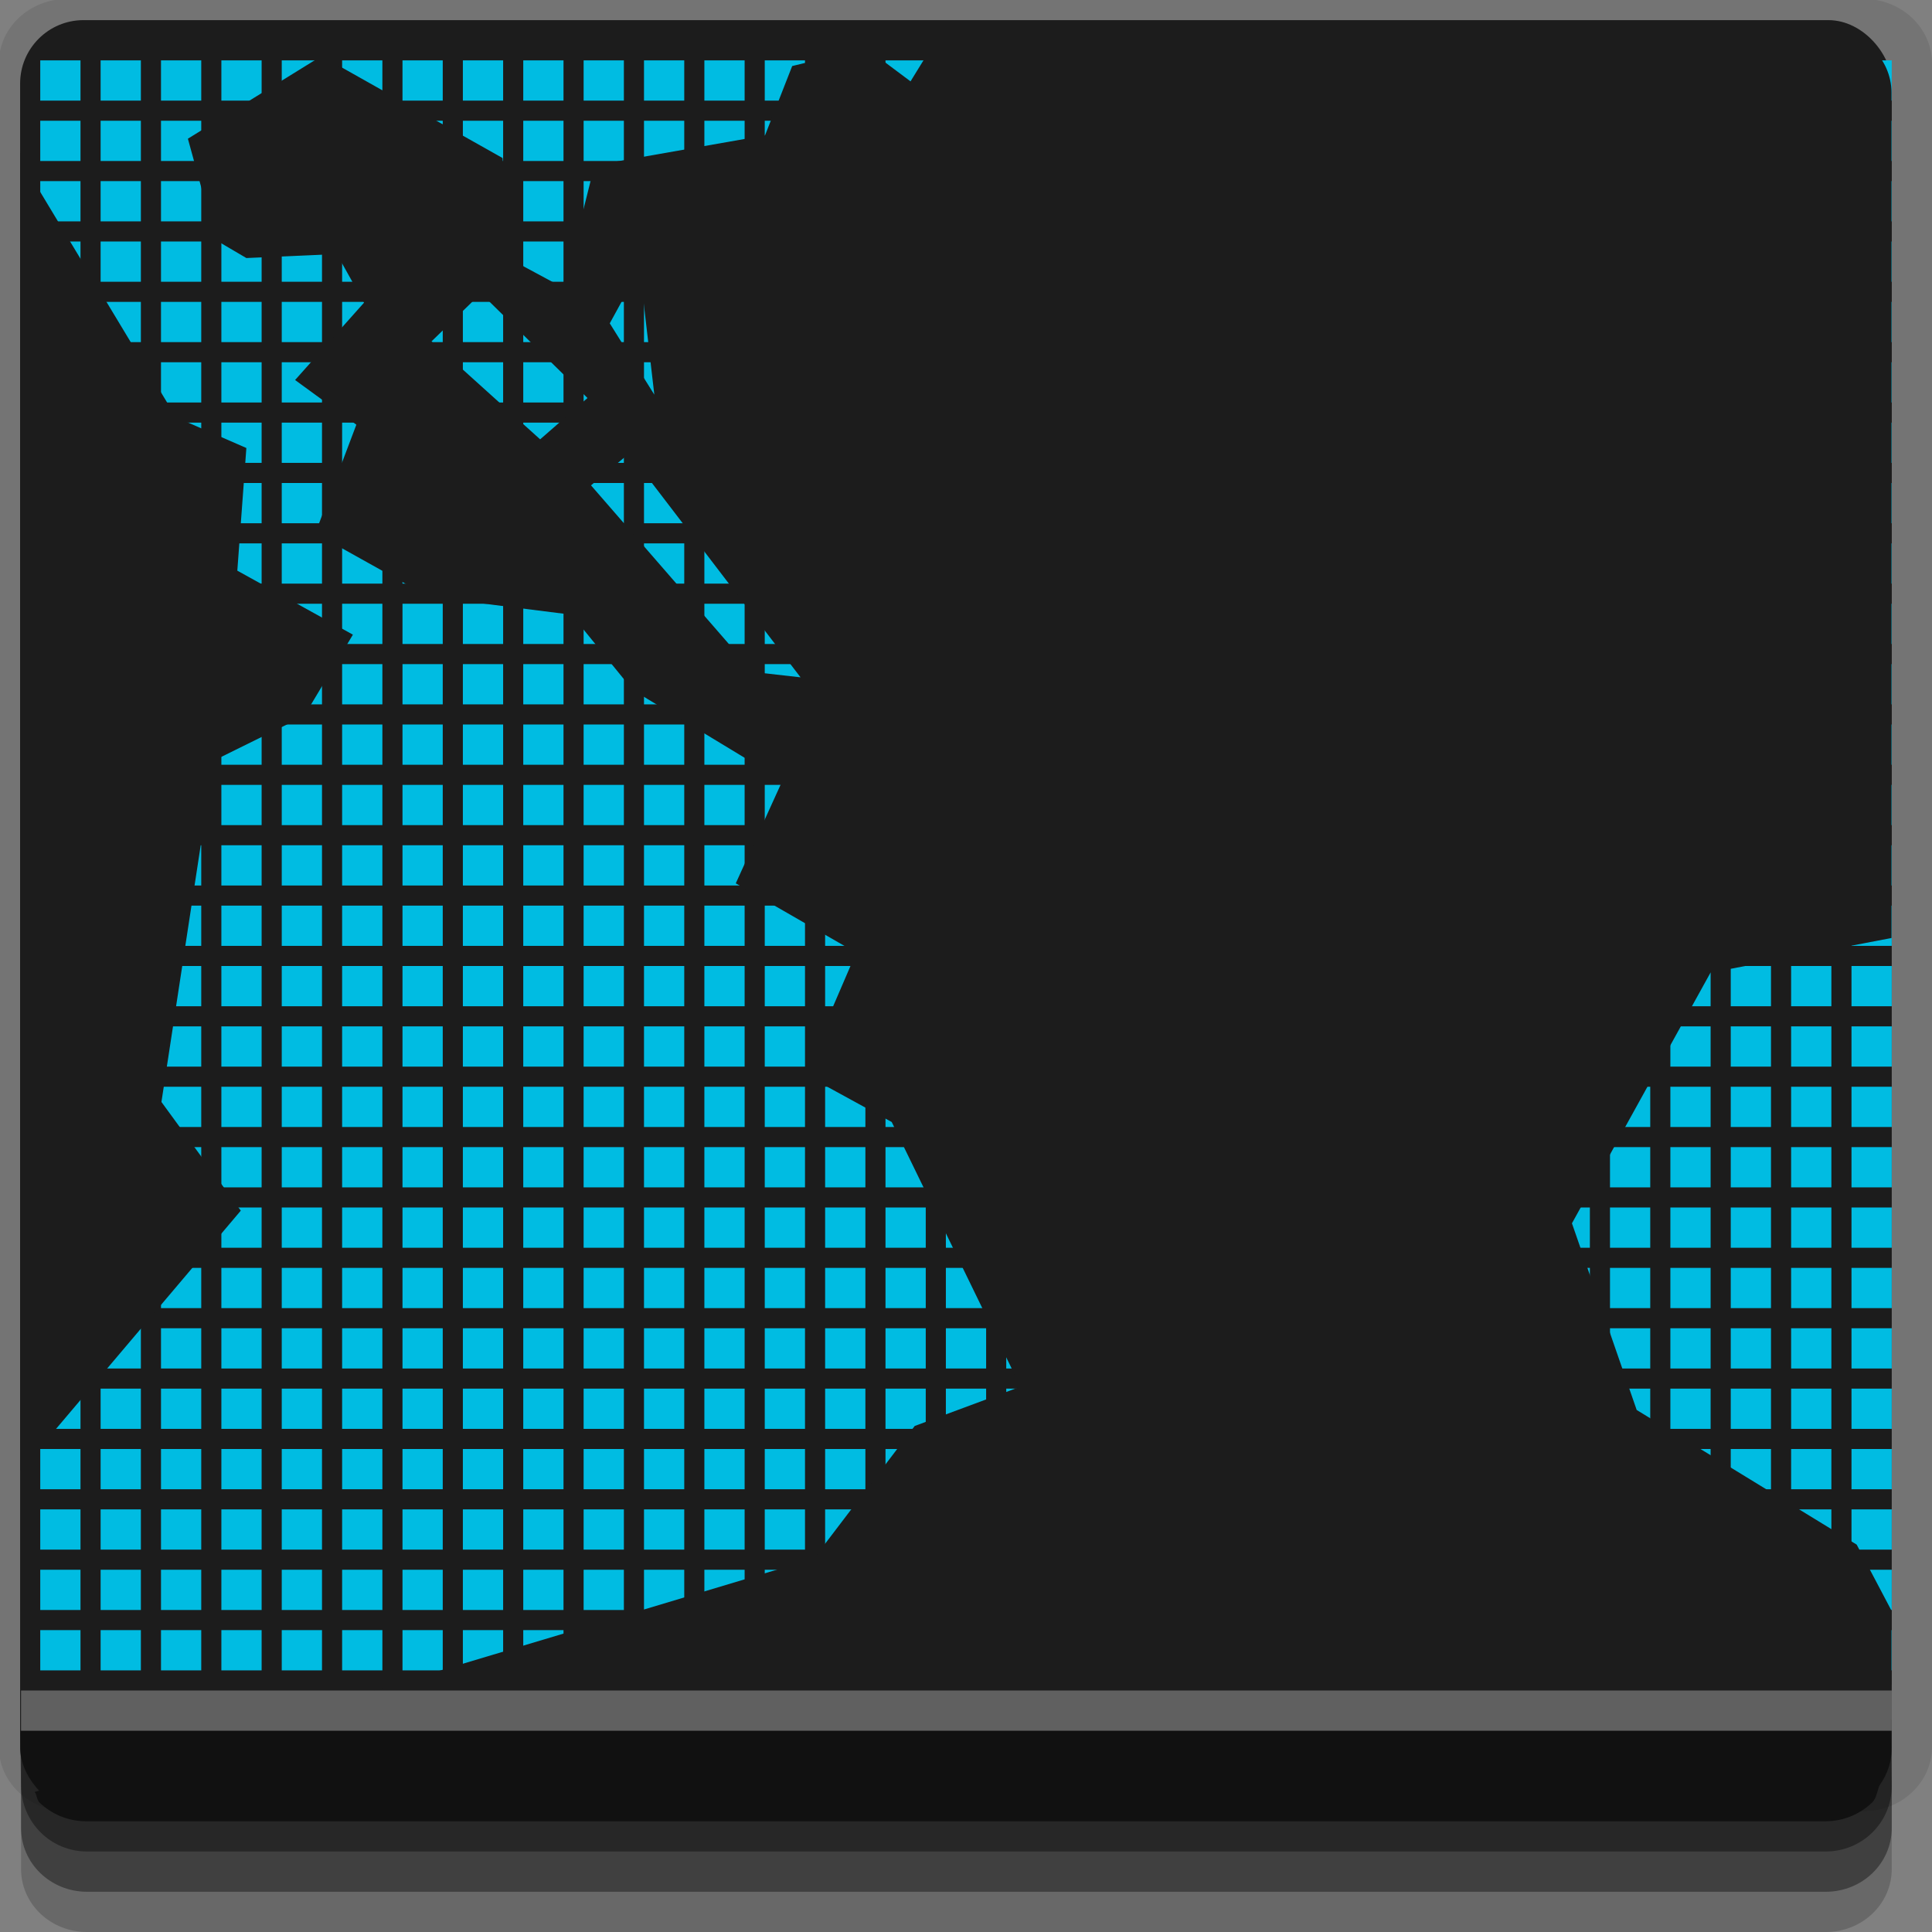 <?xml version="1.0" encoding="UTF-8" standalone="no"?>
<!-- Created with Inkscape (http://www.inkscape.org/) -->

<svg
   xmlns:dc="http://purl.org/dc/elements/1.1/"
   xmlns:cc="http://creativecommons.org/ns#"
   xmlns:rdf="http://www.w3.org/1999/02/22-rdf-syntax-ns#"
   xmlns:svg="http://www.w3.org/2000/svg"
   xmlns="http://www.w3.org/2000/svg"
   xmlns:sodipodi="http://sodipodi.sourceforge.net/DTD/sodipodi-0.dtd"
   xmlns:inkscape="http://www.inkscape.org/namespaces/inkscape"
   width="96"
   height="96"
   id="svg2"
   version="1.1"
   inkscape:version="0.48.4 r9939"
   sodipodi:docname="iceweasel.svg">
  <rect width="100%" height="100%" fill="#808080" stroke="none"/>
  <defs
     id="defs4" />
  <sodipodi:namedview
     id="base"
     pagecolor="#ffffff"
     bordercolor="#666666"
     borderopacity="1.0"
     inkscape:pageopacity="0.0"
     inkscape:pageshadow="2"
     inkscape:zoom="5.90625"
     inkscape:cx="34.222548"
     inkscape:cy="48"
     inkscape:document-units="px"
     inkscape:current-layer="layer1"
     showgrid="true"
     inkscape:snap-page="true"
     inkscape:snap-global="true"
     inkscape:snap-center="true"
     inkscape:snap-object-midpoints="false"
     showguides="true"
     inkscape:guide-bbox="true"
     inkscape:snap-bbox="true"
     inkscape:object-paths="true"
     inkscape:object-nodes="true"
     inkscape:window-width="1305"
     inkscape:window-height="744"
     inkscape:window-x="61"
     inkscape:window-y="24"
     inkscape:window-maximized="1"
     inkscape:snap-midpoints="false"
     inkscape:snap-grids="true"
     inkscape:snap-to-guides="false">
    <inkscape:grid
       type="xygrid"
       id="grid3002"
       empspacing="5"
       visible="true"
       enabled="true"
       snapvisiblegridlinesonly="true" />
  </sodipodi:namedview>
  <g
     inkscape:label="Layer 1"
     inkscape:groupmode="layer"
     id="layer1"
     transform="translate(0,-956.362)">
    <rect
       style="fill:#ffffff;fill-opacity:0;fill-rule:nonzero;stroke:none"
       id="rect3775"
       width="96"
       height="96"
       x="0"
       y="956.362"
       ry="0" />
    <path
       style="fill:#000000;fill-opacity:0.096;fill-rule:nonzero;stroke:none"
       d="m 3.353,956.307 c -1.884,0 -3.411,1.432 -3.411,3.198 l 0,83.659 c 0,1.766 1.527,3.198 3.411,3.198 l 89.236,0 c 1.884,0 3.411,-1.432 3.411,-3.198 l 0,-83.659 c 0,-1.766 -1.527,-3.198 -3.411,-3.198 z"
       id="rect3772"
       inkscape:connector-curvature="0"
       sodipodi:nodetypes="sssssssss" />
    <path
       style="fill:#000000;fill-opacity:0.187;fill-rule:nonzero;stroke:none"
       d="m 1.046,1041.807 0,7.422 c 0,1.739 1.462,3.134 3.285,3.134 l 86.384,0 c 1.823,0 3.285,-1.395 3.285,-3.134 l 0,-7.422 -92.954,0 z"
       id="rect3785"
       inkscape:connector-curvature="0" />
    <path
       style="fill:#000000;fill-opacity:0.384;fill-rule:nonzero;stroke:none"
       d="m 1.046,1041.807 0,5.381 c 0,1.762 1.462,3.175 3.285,3.175 l 86.384,0 c 1.823,0 3.285,-1.413 3.285,-3.175 l 0,-5.381 -92.954,0 z"
       id="rect3783"
       inkscape:connector-curvature="0" />
    <rect
       style="fill:#1c1c1c;fill-opacity:1;fill-rule:nonzero;stroke:none"
       id="rect2985-2"
       width="93"
       height="89"
       x="1"
       y="957.362"
       ry="3.151" />
    <path
       style="fill:#00bce2;fill-opacity:1;fill-rule:evenodd;stroke:none"
       d="M 2 3 L 2 5 L 4 5 L 4 3 L 2 3 z M 5 3 L 5 5 L 7 5 L 7 3 L 5 3 z M 8 3 L 8 5 L 10 5 L 10 3 L 8 3 z M 11 3 L 11 5 L 13 5 L 13 3 L 11 3 z M 14 3 L 14 5 L 16 5 L 16 3 L 14 3 z M 17 3 L 17 5 L 19 5 L 19 3 L 17 3 z M 20 3 L 20 5 L 22 5 L 22 3 L 20 3 z M 23 3 L 23 5 L 25 5 L 25 3 L 23 3 z M 26 3 L 26 5 L 28 5 L 28 3 L 26 3 z M 29 3 L 29 5 L 31 5 L 31 3 L 29 3 z M 32 3 L 32 5 L 34 5 L 34 3 L 32 3 z M 35 3 L 35 5 L 37 5 L 37 3 L 35 3 z M 38 3 L 38 5 L 40 5 L 40 3 L 38 3 z M 41 3 L 41 5 L 43 5 L 43 3 L 41 3 z M 44 3 L 44 5 L 46 5 L 46 3 L 44 3 z M 47 3 L 47 5 L 49 5 L 49 3 L 47 3 z M 50 3 L 50 5 L 52 5 L 52 3 L 50 3 z M 53 3 L 53 5 L 55 5 L 55 3 L 53 3 z M 56 3 L 56 5 L 58 5 L 58 3 L 56 3 z M 59 3 L 59 5 L 61 5 L 61 3 L 59 3 z M 62 3 L 62 5 L 64 5 L 64 3 L 62 3 z M 65 3 L 65 5 L 67 5 L 67 3 L 65 3 z M 68 3 L 68 5 L 70 5 L 70 3 L 68 3 z M 71 3 L 71 5 L 73 5 L 73 3 L 71 3 z M 74 3 L 74 5 L 76 5 L 76 3 L 74 3 z M 77 3 L 77 5 L 79 5 L 79 3 L 77 3 z M 80 3 L 80 5 L 82 5 L 82 3 L 80 3 z M 83 3 L 83 5 L 85 5 L 85 3 L 83 3 z M 86 3 L 86 5 L 88 5 L 88 3 L 86 3 z M 89 3 L 89 5 L 91 5 L 91 3 L 89 3 z M 92 3 L 92 5 L 94 5 L 94 3 L 92 3 z M 2 6 L 2 8 L 4 8 L 4 6 L 2 6 z M 5 6 L 5 8 L 7 8 L 7 6 L 5 6 z M 8 6 L 8 8 L 10 8 L 10 6 L 8 6 z M 11 6 L 11 8 L 13 8 L 13 6 L 11 6 z M 14 6 L 14 8 L 16 8 L 16 6 L 14 6 z M 17 6 L 17 8 L 19 8 L 19 6 L 17 6 z M 20 6 L 20 8 L 22 8 L 22 6 L 20 6 z M 23 6 L 23 8 L 25 8 L 25 6 L 23 6 z M 26 6 L 26 8 L 28 8 L 28 6 L 26 6 z M 29 6 L 29 8 L 31 8 L 31 6 L 29 6 z M 32 6 L 32 8 L 34 8 L 34 6 L 32 6 z M 35 6 L 35 8 L 37 8 L 37 6 L 35 6 z M 38 6 L 38 8 L 40 8 L 40 6 L 38 6 z M 41 6 L 41 8 L 43 8 L 43 6 L 41 6 z M 44 6 L 44 8 L 46 8 L 46 6 L 44 6 z M 47 6 L 47 8 L 49 8 L 49 6 L 47 6 z M 50 6 L 50 8 L 52 8 L 52 6 L 50 6 z M 53 6 L 53 8 L 55 8 L 55 6 L 53 6 z M 56 6 L 56 8 L 58 8 L 58 6 L 56 6 z M 59 6 L 59 8 L 61 8 L 61 6 L 59 6 z M 62 6 L 62 8 L 64 8 L 64 6 L 62 6 z M 65 6 L 65 8 L 67 8 L 67 6 L 65 6 z M 68 6 L 68 8 L 70 8 L 70 6 L 68 6 z M 71 6 L 71 8 L 73 8 L 73 6 L 71 6 z M 74 6 L 74 8 L 76 8 L 76 6 L 74 6 z M 77 6 L 77 8 L 79 8 L 79 6 L 77 6 z M 80 6 L 80 8 L 82 8 L 82 6 L 80 6 z M 83 6 L 83 8 L 85 8 L 85 6 L 83 6 z M 86 6 L 86 8 L 88 8 L 88 6 L 86 6 z M 89 6 L 89 8 L 91 8 L 91 6 L 89 6 z M 92 6 L 92 8 L 94 8 L 94 6 L 92 6 z M 2 9 L 2 11 L 4 11 L 4 9 L 2 9 z M 5 9 L 5 11 L 7 11 L 7 9 L 5 9 z M 8 9 L 8 11 L 10 11 L 10 9 L 8 9 z M 11 9 L 11 11 L 13 11 L 13 9 L 11 9 z M 14 9 L 14 11 L 16 11 L 16 9 L 14 9 z M 17 9 L 17 11 L 19 11 L 19 9 L 17 9 z M 20 9 L 20 11 L 22 11 L 22 9 L 20 9 z M 23 9 L 23 11 L 25 11 L 25 9 L 23 9 z M 26 9 L 26 11 L 28 11 L 28 9 L 26 9 z M 29 9 L 29 11 L 31 11 L 31 9 L 29 9 z M 32 9 L 32 11 L 34 11 L 34 9 L 32 9 z M 35 9 L 35 11 L 37 11 L 37 9 L 35 9 z M 38 9 L 38 11 L 40 11 L 40 9 L 38 9 z M 41 9 L 41 11 L 43 11 L 43 9 L 41 9 z M 44 9 L 44 11 L 46 11 L 46 9 L 44 9 z M 47 9 L 47 11 L 49 11 L 49 9 L 47 9 z M 50 9 L 50 11 L 52 11 L 52 9 L 50 9 z M 53 9 L 53 11 L 55 11 L 55 9 L 53 9 z M 56 9 L 56 11 L 58 11 L 58 9 L 56 9 z M 59 9 L 59 11 L 61 11 L 61 9 L 59 9 z M 62 9 L 62 11 L 64 11 L 64 9 L 62 9 z M 65 9 L 65 11 L 67 11 L 67 9 L 65 9 z M 68 9 L 68 11 L 70 11 L 70 9 L 68 9 z M 71 9 L 71 11 L 73 11 L 73 9 L 71 9 z M 74 9 L 74 11 L 76 11 L 76 9 L 74 9 z M 77 9 L 77 11 L 79 11 L 79 9 L 77 9 z M 80 9 L 80 11 L 82 11 L 82 9 L 80 9 z M 83 9 L 83 11 L 85 11 L 85 9 L 83 9 z M 86 9 L 86 11 L 88 11 L 88 9 L 86 9 z M 89 9 L 89 11 L 91 11 L 91 9 L 89 9 z M 92 9 L 92 11 L 94 11 L 94 9 L 92 9 z M 2 12 L 2 14 L 4 14 L 4 12 L 2 12 z M 5 12 L 5 14 L 7 14 L 7 12 L 5 12 z M 8 12 L 8 14 L 10 14 L 10 12 L 8 12 z M 11 12 L 11 14 L 13 14 L 13 12 L 11 12 z M 14 12 L 14 14 L 16 14 L 16 12 L 14 12 z M 17 12 L 17 14 L 19 14 L 19 12 L 17 12 z M 20 12 L 20 14 L 22 14 L 22 12 L 20 12 z M 23 12 L 23 14 L 25 14 L 25 12 L 23 12 z M 26 12 L 26 14 L 28 14 L 28 12 L 26 12 z M 29 12 L 29 14 L 31 14 L 31 12 L 29 12 z M 32 12 L 32 14 L 34 14 L 34 12 L 32 12 z M 35 12 L 35 14 L 37 14 L 37 12 L 35 12 z M 38 12 L 38 14 L 40 14 L 40 12 L 38 12 z M 41 12 L 41 14 L 43 14 L 43 12 L 41 12 z M 44 12 L 44 14 L 46 14 L 46 12 L 44 12 z M 47 12 L 47 14 L 49 14 L 49 12 L 47 12 z M 50 12 L 50 14 L 52 14 L 52 12 L 50 12 z M 53 12 L 53 14 L 55 14 L 55 12 L 53 12 z M 56 12 L 56 14 L 58 14 L 58 12 L 56 12 z M 59 12 L 59 14 L 61 14 L 61 12 L 59 12 z M 62 12 L 62 14 L 64 14 L 64 12 L 62 12 z M 65 12 L 65 14 L 67 14 L 67 12 L 65 12 z M 68 12 L 68 14 L 70 14 L 70 12 L 68 12 z M 71 12 L 71 14 L 73 14 L 73 12 L 71 12 z M 74 12 L 74 14 L 76 14 L 76 12 L 74 12 z M 77 12 L 77 14 L 79 14 L 79 12 L 77 12 z M 80 12 L 80 14 L 82 14 L 82 12 L 80 12 z M 83 12 L 83 14 L 85 14 L 85 12 L 83 12 z M 86 12 L 86 14 L 88 14 L 88 12 L 86 12 z M 89 12 L 89 14 L 91 14 L 91 12 L 89 12 z M 92 12 L 92 14 L 94 14 L 94 12 L 92 12 z M 2 15 L 2 17 L 4 17 L 4 15 L 2 15 z M 5 15 L 5 17 L 7 17 L 7 15 L 5 15 z M 8 15 L 8 17 L 10 17 L 10 15 L 8 15 z M 11 15 L 11 17 L 13 17 L 13 15 L 11 15 z M 14 15 L 14 17 L 16 17 L 16 15 L 14 15 z M 17 15 L 17 17 L 19 17 L 19 15 L 17 15 z M 20 15 L 20 17 L 22 17 L 22 15 L 20 15 z M 23 15 L 23 17 L 25 17 L 25 15 L 23 15 z M 26 15 L 26 17 L 28 17 L 28 15 L 26 15 z M 29 15 L 29 17 L 31 17 L 31 15 L 29 15 z M 32 15 L 32 17 L 34 17 L 34 15 L 32 15 z M 35 15 L 35 17 L 37 17 L 37 15 L 35 15 z M 38 15 L 38 17 L 40 17 L 40 15 L 38 15 z M 41 15 L 41 17 L 43 17 L 43 15 L 41 15 z M 44 15 L 44 17 L 46 17 L 46 15 L 44 15 z M 47 15 L 47 17 L 49 17 L 49 15 L 47 15 z M 50 15 L 50 17 L 52 17 L 52 15 L 50 15 z M 53 15 L 53 17 L 55 17 L 55 15 L 53 15 z M 56 15 L 56 17 L 58 17 L 58 15 L 56 15 z M 59 15 L 59 17 L 61 17 L 61 15 L 59 15 z M 62 15 L 62 17 L 64 17 L 64 15 L 62 15 z M 65 15 L 65 17 L 67 17 L 67 15 L 65 15 z M 68 15 L 68 17 L 70 17 L 70 15 L 68 15 z M 71 15 L 71 17 L 73 17 L 73 15 L 71 15 z M 74 15 L 74 17 L 76 17 L 76 15 L 74 15 z M 77 15 L 77 17 L 79 17 L 79 15 L 77 15 z M 80 15 L 80 17 L 82 17 L 82 15 L 80 15 z M 83 15 L 83 17 L 85 17 L 85 15 L 83 15 z M 86 15 L 86 17 L 88 17 L 88 15 L 86 15 z M 89 15 L 89 17 L 91 17 L 91 15 L 89 15 z M 92 15 L 92 17 L 94 17 L 94 15 L 92 15 z M 2 18 L 2 20 L 4 20 L 4 18 L 2 18 z M 5 18 L 5 20 L 7 20 L 7 18 L 5 18 z M 8 18 L 8 20 L 10 20 L 10 18 L 8 18 z M 11 18 L 11 20 L 13 20 L 13 18 L 11 18 z M 14 18 L 14 20 L 16 20 L 16 18 L 14 18 z M 17 18 L 17 20 L 19 20 L 19 18 L 17 18 z M 20 18 L 20 20 L 22 20 L 22 18 L 20 18 z M 23 18 L 23 20 L 25 20 L 25 18 L 23 18 z M 26 18 L 26 20 L 28 20 L 28 18 L 26 18 z M 29 18 L 29 20 L 31 20 L 31 18 L 29 18 z M 32 18 L 32 20 L 34 20 L 34 18 L 32 18 z M 35 18 L 35 20 L 37 20 L 37 18 L 35 18 z M 38 18 L 38 20 L 40 20 L 40 18 L 38 18 z M 41 18 L 41 20 L 43 20 L 43 18 L 41 18 z M 44 18 L 44 20 L 46 20 L 46 18 L 44 18 z M 47 18 L 47 20 L 49 20 L 49 18 L 47 18 z M 50 18 L 50 20 L 52 20 L 52 18 L 50 18 z M 53 18 L 53 20 L 55 20 L 55 18 L 53 18 z M 56 18 L 56 20 L 58 20 L 58 18 L 56 18 z M 59 18 L 59 20 L 61 20 L 61 18 L 59 18 z M 62 18 L 62 20 L 64 20 L 64 18 L 62 18 z M 65 18 L 65 20 L 67 20 L 67 18 L 65 18 z M 68 18 L 68 20 L 70 20 L 70 18 L 68 18 z M 71 18 L 71 20 L 73 20 L 73 18 L 71 18 z M 74 18 L 74 20 L 76 20 L 76 18 L 74 18 z M 77 18 L 77 20 L 79 20 L 79 18 L 77 18 z M 80 18 L 80 20 L 82 20 L 82 18 L 80 18 z M 83 18 L 83 20 L 85 20 L 85 18 L 83 18 z M 86 18 L 86 20 L 88 20 L 88 18 L 86 18 z M 89 18 L 89 20 L 91 20 L 91 18 L 89 18 z M 92 18 L 92 20 L 94 20 L 94 18 L 92 18 z M 2 21 L 2 23 L 4 23 L 4 21 L 2 21 z M 5 21 L 5 23 L 7 23 L 7 21 L 5 21 z M 8 21 L 8 23 L 10 23 L 10 21 L 8 21 z M 11 21 L 11 23 L 13 23 L 13 21 L 11 21 z M 14 21 L 14 23 L 16 23 L 16 21 L 14 21 z M 17 21 L 17 23 L 19 23 L 19 21 L 17 21 z M 20 21 L 20 23 L 22 23 L 22 21 L 20 21 z M 23 21 L 23 23 L 25 23 L 25 21 L 23 21 z M 26 21 L 26 23 L 28 23 L 28 21 L 26 21 z M 29 21 L 29 23 L 31 23 L 31 21 L 29 21 z M 32 21 L 32 23 L 34 23 L 34 21 L 32 21 z M 35 21 L 35 23 L 37 23 L 37 21 L 35 21 z M 38 21 L 38 23 L 40 23 L 40 21 L 38 21 z M 41 21 L 41 23 L 43 23 L 43 21 L 41 21 z M 44 21 L 44 23 L 46 23 L 46 21 L 44 21 z M 47 21 L 47 23 L 49 23 L 49 21 L 47 21 z M 50 21 L 50 23 L 52 23 L 52 21 L 50 21 z M 53 21 L 53 23 L 55 23 L 55 21 L 53 21 z M 56 21 L 56 23 L 58 23 L 58 21 L 56 21 z M 59 21 L 59 23 L 61 23 L 61 21 L 59 21 z M 62 21 L 62 23 L 64 23 L 64 21 L 62 21 z M 65 21 L 65 23 L 67 23 L 67 21 L 65 21 z M 68 21 L 68 23 L 70 23 L 70 21 L 68 21 z M 71 21 L 71 23 L 73 23 L 73 21 L 71 21 z M 74 21 L 74 23 L 76 23 L 76 21 L 74 21 z M 77 21 L 77 23 L 79 23 L 79 21 L 77 21 z M 80 21 L 80 23 L 82 23 L 82 21 L 80 21 z M 83 21 L 83 23 L 85 23 L 85 21 L 83 21 z M 86 21 L 86 23 L 88 23 L 88 21 L 86 21 z M 89 21 L 89 23 L 91 23 L 91 21 L 89 21 z M 92 21 L 92 23 L 94 23 L 94 21 L 92 21 z M 2 24 L 2 26 L 4 26 L 4 24 L 2 24 z M 5 24 L 5 26 L 7 26 L 7 24 L 5 24 z M 8 24 L 8 26 L 10 26 L 10 24 L 8 24 z M 11 24 L 11 26 L 13 26 L 13 24 L 11 24 z M 14 24 L 14 26 L 16 26 L 16 24 L 14 24 z M 17 24 L 17 26 L 19 26 L 19 24 L 17 24 z M 20 24 L 20 26 L 22 26 L 22 24 L 20 24 z M 23 24 L 23 26 L 25 26 L 25 24 L 23 24 z M 26 24 L 26 26 L 28 26 L 28 24 L 26 24 z M 29 24 L 29 26 L 31 26 L 31 24 L 29 24 z M 32 24 L 32 26 L 34 26 L 34 24 L 32 24 z M 35 24 L 35 26 L 37 26 L 37 24 L 35 24 z M 38 24 L 38 26 L 40 26 L 40 24 L 38 24 z M 41 24 L 41 26 L 43 26 L 43 24 L 41 24 z M 44 24 L 44 26 L 46 26 L 46 24 L 44 24 z M 47 24 L 47 26 L 49 26 L 49 24 L 47 24 z M 50 24 L 50 26 L 52 26 L 52 24 L 50 24 z M 53 24 L 53 26 L 55 26 L 55 24 L 53 24 z M 56 24 L 56 26 L 58 26 L 58 24 L 56 24 z M 59 24 L 59 26 L 61 26 L 61 24 L 59 24 z M 62 24 L 62 26 L 64 26 L 64 24 L 62 24 z M 65 24 L 65 26 L 67 26 L 67 24 L 65 24 z M 68 24 L 68 26 L 70 26 L 70 24 L 68 24 z M 71 24 L 71 26 L 73 26 L 73 24 L 71 24 z M 74 24 L 74 26 L 76 26 L 76 24 L 74 24 z M 77 24 L 77 26 L 79 26 L 79 24 L 77 24 z M 80 24 L 80 26 L 82 26 L 82 24 L 80 24 z M 83 24 L 83 26 L 85 26 L 85 24 L 83 24 z M 86 24 L 86 26 L 88 26 L 88 24 L 86 24 z M 89 24 L 89 26 L 91 26 L 91 24 L 89 24 z M 92 24 L 92 26 L 94 26 L 94 24 L 92 24 z M 2 27 L 2 29 L 4 29 L 4 27 L 2 27 z M 5 27 L 5 29 L 7 29 L 7 27 L 5 27 z M 8 27 L 8 29 L 10 29 L 10 27 L 8 27 z M 11 27 L 11 29 L 13 29 L 13 27 L 11 27 z M 14 27 L 14 29 L 16 29 L 16 27 L 14 27 z M 17 27 L 17 29 L 19 29 L 19 27 L 17 27 z M 20 27 L 20 29 L 22 29 L 22 27 L 20 27 z M 23 27 L 23 29 L 25 29 L 25 27 L 23 27 z M 26 27 L 26 29 L 28 29 L 28 27 L 26 27 z M 29 27 L 29 29 L 31 29 L 31 27 L 29 27 z M 32 27 L 32 29 L 34 29 L 34 27 L 32 27 z M 35 27 L 35 29 L 37 29 L 37 27 L 35 27 z M 38 27 L 38 29 L 40 29 L 40 27 L 38 27 z M 41 27 L 41 29 L 43 29 L 43 27 L 41 27 z M 44 27 L 44 29 L 46 29 L 46 27 L 44 27 z M 47 27 L 47 29 L 49 29 L 49 27 L 47 27 z M 50 27 L 50 29 L 52 29 L 52 27 L 50 27 z M 53 27 L 53 29 L 55 29 L 55 27 L 53 27 z M 56 27 L 56 29 L 58 29 L 58 27 L 56 27 z M 59 27 L 59 29 L 61 29 L 61 27 L 59 27 z M 62 27 L 62 29 L 64 29 L 64 27 L 62 27 z M 65 27 L 65 29 L 67 29 L 67 27 L 65 27 z M 68 27 L 68 29 L 70 29 L 70 27 L 68 27 z M 71 27 L 71 29 L 73 29 L 73 27 L 71 27 z M 74 27 L 74 29 L 76 29 L 76 27 L 74 27 z M 77 27 L 77 29 L 79 29 L 79 27 L 77 27 z M 80 27 L 80 29 L 82 29 L 82 27 L 80 27 z M 83 27 L 83 29 L 85 29 L 85 27 L 83 27 z M 86 27 L 86 29 L 88 29 L 88 27 L 86 27 z M 89 27 L 89 29 L 91 29 L 91 27 L 89 27 z M 92 27 L 92 29 L 94 29 L 94 27 L 92 27 z M 2 30 L 2 32 L 4 32 L 4 30 L 2 30 z M 5 30 L 5 32 L 7 32 L 7 30 L 5 30 z M 8 30 L 8 32 L 10 32 L 10 30 L 8 30 z M 11 30 L 11 32 L 13 32 L 13 30 L 11 30 z M 14 30 L 14 32 L 16 32 L 16 30 L 14 30 z M 17 30 L 17 32 L 19 32 L 19 30 L 17 30 z M 20 30 L 20 32 L 22 32 L 22 30 L 20 30 z M 23 30 L 23 32 L 25 32 L 25 30 L 23 30 z M 26 30 L 26 32 L 28 32 L 28 30 L 26 30 z M 29 30 L 29 32 L 31 32 L 31 30 L 29 30 z M 32 30 L 32 32 L 34 32 L 34 30 L 32 30 z M 35 30 L 35 32 L 37 32 L 37 30 L 35 30 z M 38 30 L 38 32 L 40 32 L 40 30 L 38 30 z M 41 30 L 41 32 L 43 32 L 43 30 L 41 30 z M 44 30 L 44 32 L 46 32 L 46 30 L 44 30 z M 47 30 L 47 32 L 49 32 L 49 30 L 47 30 z M 50 30 L 50 32 L 52 32 L 52 30 L 50 30 z M 53 30 L 53 32 L 55 32 L 55 30 L 53 30 z M 56 30 L 56 32 L 58 32 L 58 30 L 56 30 z M 59 30 L 59 32 L 61 32 L 61 30 L 59 30 z M 62 30 L 62 32 L 64 32 L 64 30 L 62 30 z M 65 30 L 65 32 L 67 32 L 67 30 L 65 30 z M 68 30 L 68 32 L 70 32 L 70 30 L 68 30 z M 71 30 L 71 32 L 73 32 L 73 30 L 71 30 z M 74 30 L 74 32 L 76 32 L 76 30 L 74 30 z M 77 30 L 77 32 L 79 32 L 79 30 L 77 30 z M 80 30 L 80 32 L 82 32 L 82 30 L 80 30 z M 83 30 L 83 32 L 85 32 L 85 30 L 83 30 z M 86 30 L 86 32 L 88 32 L 88 30 L 86 30 z M 89 30 L 89 32 L 91 32 L 91 30 L 89 30 z M 92 30 L 92 32 L 94 32 L 94 30 L 92 30 z M 2 33 L 2 35 L 4 35 L 4 33 L 2 33 z M 5 33 L 5 35 L 7 35 L 7 33 L 5 33 z M 8 33 L 8 35 L 10 35 L 10 33 L 8 33 z M 11 33 L 11 35 L 13 35 L 13 33 L 11 33 z M 14 33 L 14 35 L 16 35 L 16 33 L 14 33 z M 17 33 L 17 35 L 19 35 L 19 33 L 17 33 z M 20 33 L 20 35 L 22 35 L 22 33 L 20 33 z M 23 33 L 23 35 L 25 35 L 25 33 L 23 33 z M 26 33 L 26 35 L 28 35 L 28 33 L 26 33 z M 29 33 L 29 35 L 31 35 L 31 33 L 29 33 z M 32 33 L 32 35 L 34 35 L 34 33 L 32 33 z M 35 33 L 35 35 L 37 35 L 37 33 L 35 33 z M 38 33 L 38 35 L 40 35 L 40 33 L 38 33 z M 41 33 L 41 35 L 43 35 L 43 33 L 41 33 z M 44 33 L 44 35 L 46 35 L 46 33 L 44 33 z M 47 33 L 47 35 L 49 35 L 49 33 L 47 33 z M 50 33 L 50 35 L 52 35 L 52 33 L 50 33 z M 53 33 L 53 35 L 55 35 L 55 33 L 53 33 z M 56 33 L 56 35 L 58 35 L 58 33 L 56 33 z M 59 33 L 59 35 L 61 35 L 61 33 L 59 33 z M 62 33 L 62 35 L 64 35 L 64 33 L 62 33 z M 65 33 L 65 35 L 67 35 L 67 33 L 65 33 z M 68 33 L 68 35 L 70 35 L 70 33 L 68 33 z M 71 33 L 71 35 L 73 35 L 73 33 L 71 33 z M 74 33 L 74 35 L 76 35 L 76 33 L 74 33 z M 77 33 L 77 35 L 79 35 L 79 33 L 77 33 z M 80 33 L 80 35 L 82 35 L 82 33 L 80 33 z M 83 33 L 83 35 L 85 35 L 85 33 L 83 33 z M 86 33 L 86 35 L 88 35 L 88 33 L 86 33 z M 89 33 L 89 35 L 91 35 L 91 33 L 89 33 z M 92 33 L 92 35 L 94 35 L 94 33 L 92 33 z M 2 36 L 2 38 L 4 38 L 4 36 L 2 36 z M 5 36 L 5 38 L 7 38 L 7 36 L 5 36 z M 8 36 L 8 38 L 10 38 L 10 36 L 8 36 z M 11 36 L 11 38 L 13 38 L 13 36 L 11 36 z M 14 36 L 14 38 L 16 38 L 16 36 L 14 36 z M 17 36 L 17 38 L 19 38 L 19 36 L 17 36 z M 20 36 L 20 38 L 22 38 L 22 36 L 20 36 z M 23 36 L 23 38 L 25 38 L 25 36 L 23 36 z M 26 36 L 26 38 L 28 38 L 28 36 L 26 36 z M 29 36 L 29 38 L 31 38 L 31 36 L 29 36 z M 32 36 L 32 38 L 34 38 L 34 36 L 32 36 z M 35 36 L 35 38 L 37 38 L 37 36 L 35 36 z M 38 36 L 38 38 L 40 38 L 40 36 L 38 36 z M 41 36 L 41 38 L 43 38 L 43 36 L 41 36 z M 44 36 L 44 38 L 46 38 L 46 36 L 44 36 z M 47 36 L 47 38 L 49 38 L 49 36 L 47 36 z M 50 36 L 50 38 L 52 38 L 52 36 L 50 36 z M 53 36 L 53 38 L 55 38 L 55 36 L 53 36 z M 56 36 L 56 38 L 58 38 L 58 36 L 56 36 z M 59 36 L 59 38 L 61 38 L 61 36 L 59 36 z M 62 36 L 62 38 L 64 38 L 64 36 L 62 36 z M 65 36 L 65 38 L 67 38 L 67 36 L 65 36 z M 68 36 L 68 38 L 70 38 L 70 36 L 68 36 z M 71 36 L 71 38 L 73 38 L 73 36 L 71 36 z M 74 36 L 74 38 L 76 38 L 76 36 L 74 36 z M 77 36 L 77 38 L 79 38 L 79 36 L 77 36 z M 80 36 L 80 38 L 82 38 L 82 36 L 80 36 z M 83 36 L 83 38 L 85 38 L 85 36 L 83 36 z M 86 36 L 86 38 L 88 38 L 88 36 L 86 36 z M 89 36 L 89 38 L 91 38 L 91 36 L 89 36 z M 92 36 L 92 38 L 94 38 L 94 36 L 92 36 z M 2 39 L 2 41 L 4 41 L 4 39 L 2 39 z M 5 39 L 5 41 L 7 41 L 7 39 L 5 39 z M 8 39 L 8 41 L 10 41 L 10 39 L 8 39 z M 11 39 L 11 41 L 13 41 L 13 39 L 11 39 z M 14 39 L 14 41 L 16 41 L 16 39 L 14 39 z M 17 39 L 17 41 L 19 41 L 19 39 L 17 39 z M 20 39 L 20 41 L 22 41 L 22 39 L 20 39 z M 23 39 L 23 41 L 25 41 L 25 39 L 23 39 z M 26 39 L 26 41 L 28 41 L 28 39 L 26 39 z M 29 39 L 29 41 L 31 41 L 31 39 L 29 39 z M 32 39 L 32 41 L 34 41 L 34 39 L 32 39 z M 35 39 L 35 41 L 37 41 L 37 39 L 35 39 z M 38 39 L 38 41 L 40 41 L 40 39 L 38 39 z M 41 39 L 41 41 L 43 41 L 43 39 L 41 39 z M 44 39 L 44 41 L 46 41 L 46 39 L 44 39 z M 47 39 L 47 41 L 49 41 L 49 39 L 47 39 z M 50 39 L 50 41 L 52 41 L 52 39 L 50 39 z M 53 39 L 53 41 L 55 41 L 55 39 L 53 39 z M 56 39 L 56 41 L 58 41 L 58 39 L 56 39 z M 59 39 L 59 41 L 61 41 L 61 39 L 59 39 z M 62 39 L 62 41 L 64 41 L 64 39 L 62 39 z M 65 39 L 65 41 L 67 41 L 67 39 L 65 39 z M 68 39 L 68 41 L 70 41 L 70 39 L 68 39 z M 71 39 L 71 41 L 73 41 L 73 39 L 71 39 z M 74 39 L 74 41 L 76 41 L 76 39 L 74 39 z M 77 39 L 77 41 L 79 41 L 79 39 L 77 39 z M 80 39 L 80 41 L 82 41 L 82 39 L 80 39 z M 83 39 L 83 41 L 85 41 L 85 39 L 83 39 z M 86 39 L 86 41 L 88 41 L 88 39 L 86 39 z M 89 39 L 89 41 L 91 41 L 91 39 L 89 39 z M 92 39 L 92 41 L 94 41 L 94 39 L 92 39 z M 2 42 L 2 44 L 4 44 L 4 42 L 2 42 z M 5 42 L 5 44 L 7 44 L 7 42 L 5 42 z M 8 42 L 8 44 L 10 44 L 10 42 L 8 42 z M 11 42 L 11 44 L 13 44 L 13 42 L 11 42 z M 14 42 L 14 44 L 16 44 L 16 42 L 14 42 z M 17 42 L 17 44 L 19 44 L 19 42 L 17 42 z M 20 42 L 20 44 L 22 44 L 22 42 L 20 42 z M 23 42 L 23 44 L 25 44 L 25 42 L 23 42 z M 26 42 L 26 44 L 28 44 L 28 42 L 26 42 z M 29 42 L 29 44 L 31 44 L 31 42 L 29 42 z M 32 42 L 32 44 L 34 44 L 34 42 L 32 42 z M 35 42 L 35 44 L 37 44 L 37 42 L 35 42 z M 38 42 L 38 44 L 40 44 L 40 42 L 38 42 z M 41 42 L 41 44 L 43 44 L 43 42 L 41 42 z M 44 42 L 44 44 L 46 44 L 46 42 L 44 42 z M 47 42 L 47 44 L 49 44 L 49 42 L 47 42 z M 50 42 L 50 44 L 52 44 L 52 42 L 50 42 z M 53 42 L 53 44 L 55 44 L 55 42 L 53 42 z M 56 42 L 56 44 L 58 44 L 58 42 L 56 42 z M 59 42 L 59 44 L 61 44 L 61 42 L 59 42 z M 62 42 L 62 44 L 64 44 L 64 42 L 62 42 z M 65 42 L 65 44 L 67 44 L 67 42 L 65 42 z M 68 42 L 68 44 L 70 44 L 70 42 L 68 42 z M 71 42 L 71 44 L 73 44 L 73 42 L 71 42 z M 74 42 L 74 44 L 76 44 L 76 42 L 74 42 z M 77 42 L 77 44 L 79 44 L 79 42 L 77 42 z M 80 42 L 80 44 L 82 44 L 82 42 L 80 42 z M 83 42 L 83 44 L 85 44 L 85 42 L 83 42 z M 86 42 L 86 44 L 88 44 L 88 42 L 86 42 z M 89 42 L 89 44 L 91 44 L 91 42 L 89 42 z M 92 42 L 92 44 L 94 44 L 94 42 L 92 42 z M 2 45 L 2 47 L 4 47 L 4 45 L 2 45 z M 5 45 L 5 47 L 7 47 L 7 45 L 5 45 z M 8 45 L 8 47 L 10 47 L 10 45 L 8 45 z M 11 45 L 11 47 L 13 47 L 13 45 L 11 45 z M 14 45 L 14 47 L 16 47 L 16 45 L 14 45 z M 17 45 L 17 47 L 19 47 L 19 45 L 17 45 z M 20 45 L 20 47 L 22 47 L 22 45 L 20 45 z M 23 45 L 23 47 L 25 47 L 25 45 L 23 45 z M 26 45 L 26 47 L 28 47 L 28 45 L 26 45 z M 29 45 L 29 47 L 31 47 L 31 45 L 29 45 z M 32 45 L 32 47 L 34 47 L 34 45 L 32 45 z M 35 45 L 35 47 L 37 47 L 37 45 L 35 45 z M 38 45 L 38 47 L 40 47 L 40 45 L 38 45 z M 41 45 L 41 47 L 43 47 L 43 45 L 41 45 z M 44 45 L 44 47 L 46 47 L 46 45 L 44 45 z M 47 45 L 47 47 L 49 47 L 49 45 L 47 45 z M 50 45 L 50 47 L 52 47 L 52 45 L 50 45 z M 53 45 L 53 47 L 55 47 L 55 45 L 53 45 z M 56 45 L 56 47 L 58 47 L 58 45 L 56 45 z M 59 45 L 59 47 L 61 47 L 61 45 L 59 45 z M 62 45 L 62 47 L 64 47 L 64 45 L 62 45 z M 65 45 L 65 47 L 67 47 L 67 45 L 65 45 z M 68 45 L 68 47 L 70 47 L 70 45 L 68 45 z M 71 45 L 71 47 L 73 47 L 73 45 L 71 45 z M 74 45 L 74 47 L 76 47 L 76 45 L 74 45 z M 77 45 L 77 47 L 79 47 L 79 45 L 77 45 z M 80 45 L 80 47 L 82 47 L 82 45 L 80 45 z M 83 45 L 83 47 L 85 47 L 85 45 L 83 45 z M 86 45 L 86 47 L 88 47 L 88 45 L 86 45 z M 89 45 L 89 47 L 91 47 L 91 45 L 89 45 z M 92 45 L 92 47 L 94 47 L 94 45 L 92 45 z M 2 48 L 2 50 L 4 50 L 4 48 L 2 48 z M 5 48 L 5 50 L 7 50 L 7 48 L 5 48 z M 8 48 L 8 50 L 10 50 L 10 48 L 8 48 z M 11 48 L 11 50 L 13 50 L 13 48 L 11 48 z M 14 48 L 14 50 L 16 50 L 16 48 L 14 48 z M 17 48 L 17 50 L 19 50 L 19 48 L 17 48 z M 20 48 L 20 50 L 22 50 L 22 48 L 20 48 z M 23 48 L 23 50 L 25 50 L 25 48 L 23 48 z M 26 48 L 26 50 L 28 50 L 28 48 L 26 48 z M 29 48 L 29 50 L 31 50 L 31 48 L 29 48 z M 32 48 L 32 50 L 34 50 L 34 48 L 32 48 z M 35 48 L 35 50 L 37 50 L 37 48 L 35 48 z M 38 48 L 38 50 L 40 50 L 40 48 L 38 48 z M 41 48 L 41 50 L 43 50 L 43 48 L 41 48 z M 44 48 L 44 50 L 46 50 L 46 48 L 44 48 z M 47 48 L 47 50 L 49 50 L 49 48 L 47 48 z M 50 48 L 50 50 L 52 50 L 52 48 L 50 48 z M 53 48 L 53 50 L 55 50 L 55 48 L 53 48 z M 56 48 L 56 50 L 58 50 L 58 48 L 56 48 z M 59 48 L 59 50 L 61 50 L 61 48 L 59 48 z M 62 48 L 62 50 L 64 50 L 64 48 L 62 48 z M 65 48 L 65 50 L 67 50 L 67 48 L 65 48 z M 68 48 L 68 50 L 70 50 L 70 48 L 68 48 z M 71 48 L 71 50 L 73 50 L 73 48 L 71 48 z M 74 48 L 74 50 L 76 50 L 76 48 L 74 48 z M 77 48 L 77 50 L 79 50 L 79 48 L 77 48 z M 80 48 L 80 50 L 82 50 L 82 48 L 80 48 z M 83 48 L 83 50 L 85 50 L 85 48 L 83 48 z M 86 48 L 86 50 L 88 50 L 88 48 L 86 48 z M 89 48 L 89 50 L 91 50 L 91 48 L 89 48 z M 92 48 L 92 50 L 94 50 L 94 48 L 92 48 z M 2 51 L 2 53 L 4 53 L 4 51 L 2 51 z M 5 51 L 5 53 L 7 53 L 7 51 L 5 51 z M 8 51 L 8 53 L 10 53 L 10 51 L 8 51 z M 11 51 L 11 53 L 13 53 L 13 51 L 11 51 z M 14 51 L 14 53 L 16 53 L 16 51 L 14 51 z M 17 51 L 17 53 L 19 53 L 19 51 L 17 51 z M 20 51 L 20 53 L 22 53 L 22 51 L 20 51 z M 23 51 L 23 53 L 25 53 L 25 51 L 23 51 z M 26 51 L 26 53 L 28 53 L 28 51 L 26 51 z M 29 51 L 29 53 L 31 53 L 31 51 L 29 51 z M 32 51 L 32 53 L 34 53 L 34 51 L 32 51 z M 35 51 L 35 53 L 37 53 L 37 51 L 35 51 z M 38 51 L 38 53 L 40 53 L 40 51 L 38 51 z M 41 51 L 41 53 L 43 53 L 43 51 L 41 51 z M 44 51 L 44 53 L 46 53 L 46 51 L 44 51 z M 47 51 L 47 53 L 49 53 L 49 51 L 47 51 z M 50 51 L 50 53 L 52 53 L 52 51 L 50 51 z M 53 51 L 53 53 L 55 53 L 55 51 L 53 51 z M 56 51 L 56 53 L 58 53 L 58 51 L 56 51 z M 59 51 L 59 53 L 61 53 L 61 51 L 59 51 z M 62 51 L 62 53 L 64 53 L 64 51 L 62 51 z M 65 51 L 65 53 L 67 53 L 67 51 L 65 51 z M 68 51 L 68 53 L 70 53 L 70 51 L 68 51 z M 71 51 L 71 53 L 73 53 L 73 51 L 71 51 z M 74 51 L 74 53 L 76 53 L 76 51 L 74 51 z M 77 51 L 77 53 L 79 53 L 79 51 L 77 51 z M 80 51 L 80 53 L 82 53 L 82 51 L 80 51 z M 83 51 L 83 53 L 85 53 L 85 51 L 83 51 z M 86 51 L 86 53 L 88 53 L 88 51 L 86 51 z M 89 51 L 89 53 L 91 53 L 91 51 L 89 51 z M 92 51 L 92 53 L 94 53 L 94 51 L 92 51 z M 2 54 L 2 56 L 4 56 L 4 54 L 2 54 z M 5 54 L 5 56 L 7 56 L 7 54 L 5 54 z M 8 54 L 8 56 L 10 56 L 10 54 L 8 54 z M 11 54 L 11 56 L 13 56 L 13 54 L 11 54 z M 14 54 L 14 56 L 16 56 L 16 54 L 14 54 z M 17 54 L 17 56 L 19 56 L 19 54 L 17 54 z M 20 54 L 20 56 L 22 56 L 22 54 L 20 54 z M 23 54 L 23 56 L 25 56 L 25 54 L 23 54 z M 26 54 L 26 56 L 28 56 L 28 54 L 26 54 z M 29 54 L 29 56 L 31 56 L 31 54 L 29 54 z M 32 54 L 32 56 L 34 56 L 34 54 L 32 54 z M 35 54 L 35 56 L 37 56 L 37 54 L 35 54 z M 38 54 L 38 56 L 40 56 L 40 54 L 38 54 z M 41 54 L 41 56 L 43 56 L 43 54 L 41 54 z M 44 54 L 44 56 L 46 56 L 46 54 L 44 54 z M 47 54 L 47 56 L 49 56 L 49 54 L 47 54 z M 50 54 L 50 56 L 52 56 L 52 54 L 50 54 z M 53 54 L 53 56 L 55 56 L 55 54 L 53 54 z M 56 54 L 56 56 L 58 56 L 58 54 L 56 54 z M 59 54 L 59 56 L 61 56 L 61 54 L 59 54 z M 62 54 L 62 56 L 64 56 L 64 54 L 62 54 z M 65 54 L 65 56 L 67 56 L 67 54 L 65 54 z M 68 54 L 68 56 L 70 56 L 70 54 L 68 54 z M 71 54 L 71 56 L 73 56 L 73 54 L 71 54 z M 74 54 L 74 56 L 76 56 L 76 54 L 74 54 z M 77 54 L 77 56 L 79 56 L 79 54 L 77 54 z M 80 54 L 80 56 L 82 56 L 82 54 L 80 54 z M 83 54 L 83 56 L 85 56 L 85 54 L 83 54 z M 86 54 L 86 56 L 88 56 L 88 54 L 86 54 z M 89 54 L 89 56 L 91 56 L 91 54 L 89 54 z M 92 54 L 92 56 L 94 56 L 94 54 L 92 54 z M 2 57 L 2 59 L 4 59 L 4 57 L 2 57 z M 5 57 L 5 59 L 7 59 L 7 57 L 5 57 z M 8 57 L 8 59 L 10 59 L 10 57 L 8 57 z M 11 57 L 11 59 L 13 59 L 13 57 L 11 57 z M 14 57 L 14 59 L 16 59 L 16 57 L 14 57 z M 17 57 L 17 59 L 19 59 L 19 57 L 17 57 z M 20 57 L 20 59 L 22 59 L 22 57 L 20 57 z M 23 57 L 23 59 L 25 59 L 25 57 L 23 57 z M 26 57 L 26 59 L 28 59 L 28 57 L 26 57 z M 29 57 L 29 59 L 31 59 L 31 57 L 29 57 z M 32 57 L 32 59 L 34 59 L 34 57 L 32 57 z M 35 57 L 35 59 L 37 59 L 37 57 L 35 57 z M 38 57 L 38 59 L 40 59 L 40 57 L 38 57 z M 41 57 L 41 59 L 43 59 L 43 57 L 41 57 z M 44 57 L 44 59 L 46 59 L 46 57 L 44 57 z M 47 57 L 47 59 L 49 59 L 49 57 L 47 57 z M 50 57 L 50 59 L 52 59 L 52 57 L 50 57 z M 53 57 L 53 59 L 55 59 L 55 57 L 53 57 z M 56 57 L 56 59 L 58 59 L 58 57 L 56 57 z M 59 57 L 59 59 L 61 59 L 61 57 L 59 57 z M 62 57 L 62 59 L 64 59 L 64 57 L 62 57 z M 65 57 L 65 59 L 67 59 L 67 57 L 65 57 z M 68 57 L 68 59 L 70 59 L 70 57 L 68 57 z M 71 57 L 71 59 L 73 59 L 73 57 L 71 57 z M 74 57 L 74 59 L 76 59 L 76 57 L 74 57 z M 77 57 L 77 59 L 79 59 L 79 57 L 77 57 z M 80 57 L 80 59 L 82 59 L 82 57 L 80 57 z M 83 57 L 83 59 L 85 59 L 85 57 L 83 57 z M 86 57 L 86 59 L 88 59 L 88 57 L 86 57 z M 89 57 L 89 59 L 91 59 L 91 57 L 89 57 z M 92 57 L 92 59 L 94 59 L 94 57 L 92 57 z M 2 60 L 2 62 L 4 62 L 4 60 L 2 60 z M 5 60 L 5 62 L 7 62 L 7 60 L 5 60 z M 8 60 L 8 62 L 10 62 L 10 60 L 8 60 z M 11 60 L 11 62 L 13 62 L 13 60 L 11 60 z M 14 60 L 14 62 L 16 62 L 16 60 L 14 60 z M 17 60 L 17 62 L 19 62 L 19 60 L 17 60 z M 20 60 L 20 62 L 22 62 L 22 60 L 20 60 z M 23 60 L 23 62 L 25 62 L 25 60 L 23 60 z M 26 60 L 26 62 L 28 62 L 28 60 L 26 60 z M 29 60 L 29 62 L 31 62 L 31 60 L 29 60 z M 32 60 L 32 62 L 34 62 L 34 60 L 32 60 z M 35 60 L 35 62 L 37 62 L 37 60 L 35 60 z M 38 60 L 38 62 L 40 62 L 40 60 L 38 60 z M 41 60 L 41 62 L 43 62 L 43 60 L 41 60 z M 44 60 L 44 62 L 46 62 L 46 60 L 44 60 z M 47 60 L 47 62 L 49 62 L 49 60 L 47 60 z M 50 60 L 50 62 L 52 62 L 52 60 L 50 60 z M 53 60 L 53 62 L 55 62 L 55 60 L 53 60 z M 56 60 L 56 62 L 58 62 L 58 60 L 56 60 z M 59 60 L 59 62 L 61 62 L 61 60 L 59 60 z M 62 60 L 62 62 L 64 62 L 64 60 L 62 60 z M 65 60 L 65 62 L 67 62 L 67 60 L 65 60 z M 68 60 L 68 62 L 70 62 L 70 60 L 68 60 z M 71 60 L 71 62 L 73 62 L 73 60 L 71 60 z M 74 60 L 74 62 L 76 62 L 76 60 L 74 60 z M 77 60 L 77 62 L 79 62 L 79 60 L 77 60 z M 80 60 L 80 62 L 82 62 L 82 60 L 80 60 z M 83 60 L 83 62 L 85 62 L 85 60 L 83 60 z M 86 60 L 86 62 L 88 62 L 88 60 L 86 60 z M 89 60 L 89 62 L 91 62 L 91 60 L 89 60 z M 92 60 L 92 62 L 94 62 L 94 60 L 92 60 z M 2 63 L 2 65 L 4 65 L 4 63 L 2 63 z M 5 63 L 5 65 L 7 65 L 7 63 L 5 63 z M 8 63 L 8 65 L 10 65 L 10 63 L 8 63 z M 11 63 L 11 65 L 13 65 L 13 63 L 11 63 z M 14 63 L 14 65 L 16 65 L 16 63 L 14 63 z M 17 63 L 17 65 L 19 65 L 19 63 L 17 63 z M 20 63 L 20 65 L 22 65 L 22 63 L 20 63 z M 23 63 L 23 65 L 25 65 L 25 63 L 23 63 z M 26 63 L 26 65 L 28 65 L 28 63 L 26 63 z M 29 63 L 29 65 L 31 65 L 31 63 L 29 63 z M 32 63 L 32 65 L 34 65 L 34 63 L 32 63 z M 35 63 L 35 65 L 37 65 L 37 63 L 35 63 z M 38 63 L 38 65 L 40 65 L 40 63 L 38 63 z M 41 63 L 41 65 L 43 65 L 43 63 L 41 63 z M 44 63 L 44 65 L 46 65 L 46 63 L 44 63 z M 47 63 L 47 65 L 49 65 L 49 63 L 47 63 z M 50 63 L 50 65 L 52 65 L 52 63 L 50 63 z M 53 63 L 53 65 L 55 65 L 55 63 L 53 63 z M 56 63 L 56 65 L 58 65 L 58 63 L 56 63 z M 59 63 L 59 65 L 61 65 L 61 63 L 59 63 z M 62 63 L 62 65 L 64 65 L 64 63 L 62 63 z M 65 63 L 65 65 L 67 65 L 67 63 L 65 63 z M 68 63 L 68 65 L 70 65 L 70 63 L 68 63 z M 71 63 L 71 65 L 73 65 L 73 63 L 71 63 z M 74 63 L 74 65 L 76 65 L 76 63 L 74 63 z M 77 63 L 77 65 L 79 65 L 79 63 L 77 63 z M 80 63 L 80 65 L 82 65 L 82 63 L 80 63 z M 83 63 L 83 65 L 85 65 L 85 63 L 83 63 z M 86 63 L 86 65 L 88 65 L 88 63 L 86 63 z M 89 63 L 89 65 L 91 65 L 91 63 L 89 63 z M 92 63 L 92 65 L 94 65 L 94 63 L 92 63 z M 2 66 L 2 68 L 4 68 L 4 66 L 2 66 z M 5 66 L 5 68 L 7 68 L 7 66 L 5 66 z M 8 66 L 8 68 L 10 68 L 10 66 L 8 66 z M 11 66 L 11 68 L 13 68 L 13 66 L 11 66 z M 14 66 L 14 68 L 16 68 L 16 66 L 14 66 z M 17 66 L 17 68 L 19 68 L 19 66 L 17 66 z M 20 66 L 20 68 L 22 68 L 22 66 L 20 66 z M 23 66 L 23 68 L 25 68 L 25 66 L 23 66 z M 26 66 L 26 68 L 28 68 L 28 66 L 26 66 z M 29 66 L 29 68 L 31 68 L 31 66 L 29 66 z M 32 66 L 32 68 L 34 68 L 34 66 L 32 66 z M 35 66 L 35 68 L 37 68 L 37 66 L 35 66 z M 38 66 L 38 68 L 40 68 L 40 66 L 38 66 z M 41 66 L 41 68 L 43 68 L 43 66 L 41 66 z M 44 66 L 44 68 L 46 68 L 46 66 L 44 66 z M 47 66 L 47 68 L 49 68 L 49 66 L 47 66 z M 50 66 L 50 68 L 52 68 L 52 66 L 50 66 z M 53 66 L 53 68 L 55 68 L 55 66 L 53 66 z M 56 66 L 56 68 L 58 68 L 58 66 L 56 66 z M 59 66 L 59 68 L 61 68 L 61 66 L 59 66 z M 62 66 L 62 68 L 64 68 L 64 66 L 62 66 z M 65 66 L 65 68 L 67 68 L 67 66 L 65 66 z M 68 66 L 68 68 L 70 68 L 70 66 L 68 66 z M 71 66 L 71 68 L 73 68 L 73 66 L 71 66 z M 74 66 L 74 68 L 76 68 L 76 66 L 74 66 z M 77 66 L 77 68 L 79 68 L 79 66 L 77 66 z M 80 66 L 80 68 L 82 68 L 82 66 L 80 66 z M 83 66 L 83 68 L 85 68 L 85 66 L 83 66 z M 86 66 L 86 68 L 88 68 L 88 66 L 86 66 z M 89 66 L 89 68 L 91 68 L 91 66 L 89 66 z M 92 66 L 92 68 L 94 68 L 94 66 L 92 66 z M 2 69 L 2 71 L 4 71 L 4 69 L 2 69 z M 5 69 L 5 71 L 7 71 L 7 69 L 5 69 z M 8 69 L 8 71 L 10 71 L 10 69 L 8 69 z M 11 69 L 11 71 L 13 71 L 13 69 L 11 69 z M 14 69 L 14 71 L 16 71 L 16 69 L 14 69 z M 17 69 L 17 71 L 19 71 L 19 69 L 17 69 z M 20 69 L 20 71 L 22 71 L 22 69 L 20 69 z M 23 69 L 23 71 L 25 71 L 25 69 L 23 69 z M 26 69 L 26 71 L 28 71 L 28 69 L 26 69 z M 29 69 L 29 71 L 31 71 L 31 69 L 29 69 z M 32 69 L 32 71 L 34 71 L 34 69 L 32 69 z M 35 69 L 35 71 L 37 71 L 37 69 L 35 69 z M 38 69 L 38 71 L 40 71 L 40 69 L 38 69 z M 41 69 L 41 71 L 43 71 L 43 69 L 41 69 z M 44 69 L 44 71 L 46 71 L 46 69 L 44 69 z M 47 69 L 47 71 L 49 71 L 49 69 L 47 69 z M 50 69 L 50 71 L 52 71 L 52 69 L 50 69 z M 53 69 L 53 71 L 55 71 L 55 69 L 53 69 z M 56 69 L 56 71 L 58 71 L 58 69 L 56 69 z M 59 69 L 59 71 L 61 71 L 61 69 L 59 69 z M 62 69 L 62 71 L 64 71 L 64 69 L 62 69 z M 65 69 L 65 71 L 67 71 L 67 69 L 65 69 z M 68 69 L 68 71 L 70 71 L 70 69 L 68 69 z M 71 69 L 71 71 L 73 71 L 73 69 L 71 69 z M 74 69 L 74 71 L 76 71 L 76 69 L 74 69 z M 77 69 L 77 71 L 79 71 L 79 69 L 77 69 z M 80 69 L 80 71 L 82 71 L 82 69 L 80 69 z M 83 69 L 83 71 L 85 71 L 85 69 L 83 69 z M 86 69 L 86 71 L 88 71 L 88 69 L 86 69 z M 89 69 L 89 71 L 91 71 L 91 69 L 89 69 z M 92 69 L 92 71 L 94 71 L 94 69 L 92 69 z M 2 72 L 2 74 L 4 74 L 4 72 L 2 72 z M 5 72 L 5 74 L 7 74 L 7 72 L 5 72 z M 8 72 L 8 74 L 10 74 L 10 72 L 8 72 z M 11 72 L 11 74 L 13 74 L 13 72 L 11 72 z M 14 72 L 14 74 L 16 74 L 16 72 L 14 72 z M 17 72 L 17 74 L 19 74 L 19 72 L 17 72 z M 20 72 L 20 74 L 22 74 L 22 72 L 20 72 z M 23 72 L 23 74 L 25 74 L 25 72 L 23 72 z M 26 72 L 26 74 L 28 74 L 28 72 L 26 72 z M 29 72 L 29 74 L 31 74 L 31 72 L 29 72 z M 32 72 L 32 74 L 34 74 L 34 72 L 32 72 z M 35 72 L 35 74 L 37 74 L 37 72 L 35 72 z M 38 72 L 38 74 L 40 74 L 40 72 L 38 72 z M 41 72 L 41 74 L 43 74 L 43 72 L 41 72 z M 44 72 L 44 74 L 46 74 L 46 72 L 44 72 z M 47 72 L 47 74 L 49 74 L 49 72 L 47 72 z M 50 72 L 50 74 L 52 74 L 52 72 L 50 72 z M 53 72 L 53 74 L 55 74 L 55 72 L 53 72 z M 56 72 L 56 74 L 58 74 L 58 72 L 56 72 z M 59 72 L 59 74 L 61 74 L 61 72 L 59 72 z M 62 72 L 62 74 L 64 74 L 64 72 L 62 72 z M 65 72 L 65 74 L 67 74 L 67 72 L 65 72 z M 68 72 L 68 74 L 70 74 L 70 72 L 68 72 z M 71 72 L 71 74 L 73 74 L 73 72 L 71 72 z M 74 72 L 74 74 L 76 74 L 76 72 L 74 72 z M 77 72 L 77 74 L 79 74 L 79 72 L 77 72 z M 80 72 L 80 74 L 82 74 L 82 72 L 80 72 z M 83 72 L 83 74 L 85 74 L 85 72 L 83 72 z M 86 72 L 86 74 L 88 74 L 88 72 L 86 72 z M 89 72 L 89 74 L 91 74 L 91 72 L 89 72 z M 92 72 L 92 74 L 94 74 L 94 72 L 92 72 z M 2 75 L 2 77 L 4 77 L 4 75 L 2 75 z M 5 75 L 5 77 L 7 77 L 7 75 L 5 75 z M 8 75 L 8 77 L 10 77 L 10 75 L 8 75 z M 11 75 L 11 77 L 13 77 L 13 75 L 11 75 z M 14 75 L 14 77 L 16 77 L 16 75 L 14 75 z M 17 75 L 17 77 L 19 77 L 19 75 L 17 75 z M 20 75 L 20 77 L 22 77 L 22 75 L 20 75 z M 23 75 L 23 77 L 25 77 L 25 75 L 23 75 z M 26 75 L 26 77 L 28 77 L 28 75 L 26 75 z M 29 75 L 29 77 L 31 77 L 31 75 L 29 75 z M 32 75 L 32 77 L 34 77 L 34 75 L 32 75 z M 35 75 L 35 77 L 37 77 L 37 75 L 35 75 z M 38 75 L 38 77 L 40 77 L 40 75 L 38 75 z M 41 75 L 41 77 L 43 77 L 43 75 L 41 75 z M 44 75 L 44 77 L 46 77 L 46 75 L 44 75 z M 47 75 L 47 77 L 49 77 L 49 75 L 47 75 z M 50 75 L 50 77 L 52 77 L 52 75 L 50 75 z M 53 75 L 53 77 L 55 77 L 55 75 L 53 75 z M 56 75 L 56 77 L 58 77 L 58 75 L 56 75 z M 59 75 L 59 77 L 61 77 L 61 75 L 59 75 z M 62 75 L 62 77 L 64 77 L 64 75 L 62 75 z M 65 75 L 65 77 L 67 77 L 67 75 L 65 75 z M 68 75 L 68 77 L 70 77 L 70 75 L 68 75 z M 71 75 L 71 77 L 73 77 L 73 75 L 71 75 z M 74 75 L 74 77 L 76 77 L 76 75 L 74 75 z M 77 75 L 77 77 L 79 77 L 79 75 L 77 75 z M 80 75 L 80 77 L 82 77 L 82 75 L 80 75 z M 83 75 L 83 77 L 85 77 L 85 75 L 83 75 z M 86 75 L 86 77 L 88 77 L 88 75 L 86 75 z M 89 75 L 89 77 L 91 77 L 91 75 L 89 75 z M 92 75 L 92 77 L 94 77 L 94 75 L 92 75 z M 2 78 L 2 80 L 4 80 L 4 78 L 2 78 z M 5 78 L 5 80 L 7 80 L 7 78 L 5 78 z M 8 78 L 8 80 L 10 80 L 10 78 L 8 78 z M 11 78 L 11 80 L 13 80 L 13 78 L 11 78 z M 14 78 L 14 80 L 16 80 L 16 78 L 14 78 z M 17 78 L 17 80 L 19 80 L 19 78 L 17 78 z M 20 78 L 20 80 L 22 80 L 22 78 L 20 78 z M 23 78 L 23 80 L 25 80 L 25 78 L 23 78 z M 26 78 L 26 80 L 28 80 L 28 78 L 26 78 z M 29 78 L 29 80 L 31 80 L 31 78 L 29 78 z M 32 78 L 32 80 L 34 80 L 34 78 L 32 78 z M 35 78 L 35 80 L 37 80 L 37 78 L 35 78 z M 38 78 L 38 80 L 40 80 L 40 78 L 38 78 z M 41 78 L 41 80 L 43 80 L 43 78 L 41 78 z M 44 78 L 44 80 L 46 80 L 46 78 L 44 78 z M 47 78 L 47 80 L 49 80 L 49 78 L 47 78 z M 50 78 L 50 80 L 52 80 L 52 78 L 50 78 z M 53 78 L 53 80 L 55 80 L 55 78 L 53 78 z M 56 78 L 56 80 L 58 80 L 58 78 L 56 78 z M 59 78 L 59 80 L 61 80 L 61 78 L 59 78 z M 62 78 L 62 80 L 64 80 L 64 78 L 62 78 z M 65 78 L 65 80 L 67 80 L 67 78 L 65 78 z M 68 78 L 68 80 L 70 80 L 70 78 L 68 78 z M 71 78 L 71 80 L 73 80 L 73 78 L 71 78 z M 74 78 L 74 80 L 76 80 L 76 78 L 74 78 z M 77 78 L 77 80 L 79 80 L 79 78 L 77 78 z M 80 78 L 80 80 L 82 80 L 82 78 L 80 78 z M 83 78 L 83 80 L 85 80 L 85 78 L 83 78 z M 86 78 L 86 80 L 88 80 L 88 78 L 86 78 z M 89 78 L 89 80 L 91 80 L 91 78 L 89 78 z M 92 78 L 92 80 L 94 80 L 94 78 L 92 78 z M 2 81 L 2 83 L 4 83 L 4 81 L 2 81 z M 5 81 L 5 83 L 7 83 L 7 81 L 5 81 z M 8 81 L 8 83 L 10 83 L 10 81 L 8 81 z M 11 81 L 11 83 L 13 83 L 13 81 L 11 81 z M 14 81 L 14 83 L 16 83 L 16 81 L 14 81 z M 17 81 L 17 83 L 19 83 L 19 81 L 17 81 z M 20 81 L 20 83 L 22 83 L 22 81 L 20 81 z M 23 81 L 23 83 L 25 83 L 25 81 L 23 81 z M 26 81 L 26 83 L 28 83 L 28 81 L 26 81 z M 29 81 L 29 83 L 31 83 L 31 81 L 29 81 z M 32 81 L 32 83 L 34 83 L 34 81 L 32 81 z M 35 81 L 35 83 L 37 83 L 37 81 L 35 81 z M 38 81 L 38 83 L 40 83 L 40 81 L 38 81 z M 41 81 L 41 83 L 43 83 L 43 81 L 41 81 z M 44 81 L 44 83 L 46 83 L 46 81 L 44 81 z M 47 81 L 47 83 L 49 83 L 49 81 L 47 81 z M 50 81 L 50 83 L 52 83 L 52 81 L 50 81 z M 53 81 L 53 83 L 55 83 L 55 81 L 53 81 z M 56 81 L 56 83 L 58 83 L 58 81 L 56 81 z M 59 81 L 59 83 L 61 83 L 61 81 L 59 81 z M 62 81 L 62 83 L 64 83 L 64 81 L 62 81 z M 65 81 L 65 83 L 67 83 L 67 81 L 65 81 z M 68 81 L 68 83 L 70 83 L 70 81 L 68 81 z M 71 81 L 71 83 L 73 83 L 73 81 L 71 81 z M 74 81 L 74 83 L 76 83 L 76 81 L 74 81 z M 77 81 L 77 83 L 79 83 L 79 81 L 77 81 z M 80 81 L 80 83 L 82 83 L 82 81 L 80 81 z M 83 81 L 83 83 L 85 83 L 85 81 L 83 81 z M 86 81 L 86 83 L 88 83 L 88 81 L 86 81 z M 89 81 L 89 83 L 91 83 L 91 81 L 89 81 z M 92 81 L 92 83 L 94 83 L 94 81 L 92 81 z "
       transform="translate(0,956.362)"
       id="rect3794" />
    <g
       transform="matrix(1.107,0,0,1.06,-5.643,-62.283)"
       id="g3775"
       style="fill:#1c1c1c;fill-opacity:1">
      <path
         transform="translate(0,956.362)"
         id="path3773"
         d="m 6,73.594 9.906,-12.219 -3.562,-5.094 2.344,-16 4.062,-2.094 2.188,-3.812 -5.188,-3 0.406,-5.75 L 13,24.188 6.094,12.219 6,11.625 6,73.594 z"
         style="fill:#1c1c1c;fill-opacity:1;stroke:none"
         inkscape:connector-curvature="0" />
      <path
         transform="translate(0,956.362)"
         id="path3765"
         d="m 90,48.594 0,-39.625 C 90,8.145 89.663,7.413 89.125,6.875 88.587,6.337 87.855,6 87.031,6 l -39.625,0 -1.438,2.438 -2,-1.562 -3.312,0.844 -1.219,3.25 -7.656,1.406 -1.375,5.75 -2.5,-1.406 -0.25,-4.688 -8.125,-4.781 -6,3.875 1.25,4.75 1.375,0.844 4.062,-0.188 1.219,2.281 -3.094,3.625 2.75,2.094 -1.844,5.094 5.094,2.969 6.406,0.844 2.75,3.531 6.719,4.25 -2.094,4.812 5.406,3.25 -2.344,5.688 3.938,2.25 5.781,12.406 -4.75,1.844 L 41.625,77.688 6.656,88.625 c 0.104,0.151 0.089,0.371 0.219,0.5 C 7.413,89.663 8.145,90 8.969,90 l 78.062,0 c 0.824,0 1.556,-0.337 2.094,-0.875 0.232,-0.232 0.23,-0.607 0.375,-0.906 L 88.625,83.688 90,83.594 90,80.125 l -1.562,-3.094 -9.875,-6.312 -2.906,-8.75 6.219,-11.75 8.125,-1.625 z m -56.188,-31.375 0.656,5.906 -2,-3.344 1.344,-2.562 z m -7.125,1.156 4.781,4.906 -2.125,1.938 -4.875,-4.594 2.219,-2.25 z m 6.656,7.5 7.688,10.5 -2.125,-0.25 -7.281,-8.75 1.719,-1.5 z"
         style="fill:#1c1c1c;fill-opacity:1;stroke:none"
         inkscape:connector-curvature="0" />
    </g>
    <path
       style="fill:#000000;fill-opacity:0.384;fill-rule:nonzero;stroke:none"
       d="m 1,1042.362 0.046,2.746 c 0.03,1.806 1.462,3.254 3.285,3.254 l 86.384,0 c 1.823,0 3.285,-1.448 3.285,-3.254 l -0.046,-2.746 z"
       id="rect3781"
       inkscape:connector-curvature="0"
       sodipodi:nodetypes="csssscc" />
    <rect
       style="fill:#ffffff;fill-opacity:0.3;fill-rule:nonzero;stroke:none"
       id="rect3770"
       width="92.954"
       height="2"
       x="1.046"
       y="1040.362" />
  </g>
</svg>
